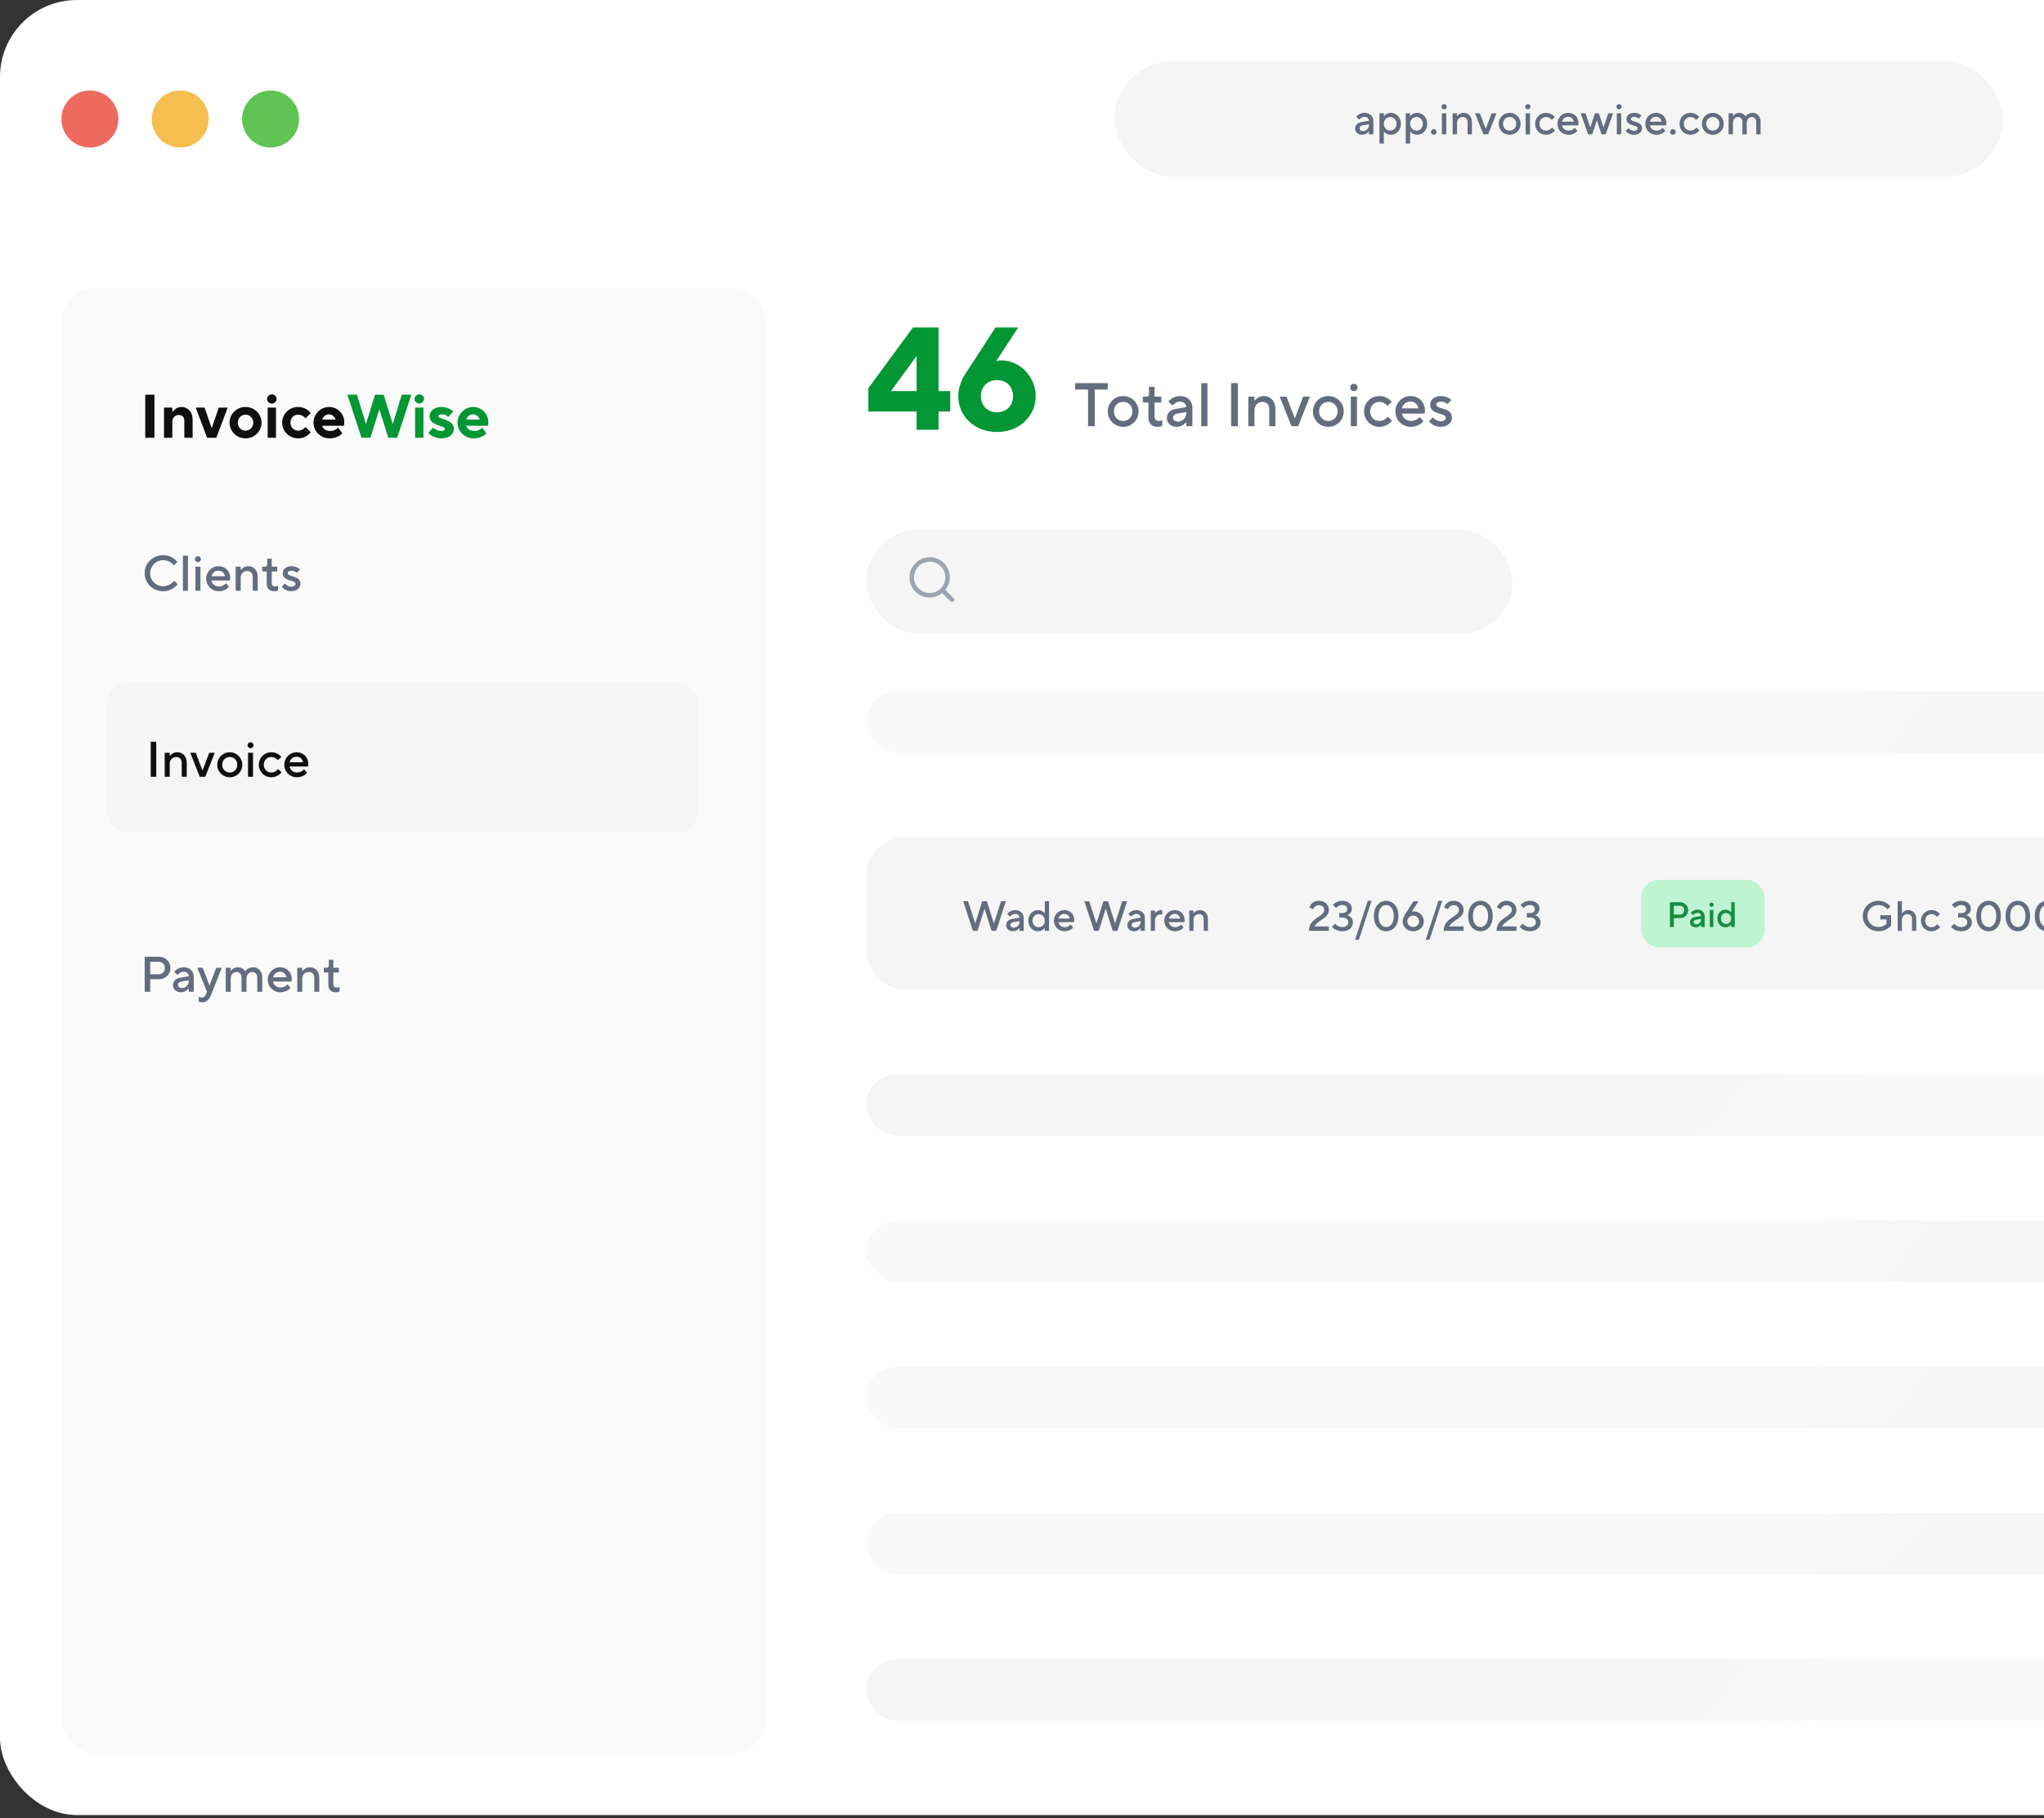 <svg width="533" height="474" viewBox="0 0 533 474" fill="none" xmlns="http://www.w3.org/2000/svg">
<rect x="0" y="0" width="533" height="474" fill="#333333" stroke="none"/>
<rect width="739" height="473.177" rx="20.059" fill="white"/>
<circle cx="23.434" cy="31.024" r="7.434" fill="#EE6A5F"/>
<circle cx="47" cy="31.024" r="7.434" fill="#F4BE50"/>
<circle cx="70.567" cy="31.024" r="7.434" fill="#5FC454"/>
<rect x="290.629" y="16" width="231.685" height="30.047" rx="15.024" fill="#F5F5F5"/>
<path d="M356.973 35.024V34.223C356.858 34.395 356.71 34.544 356.538 34.681C356.23 34.909 355.795 35.138 355.2 35.138C354.103 35.138 353.371 34.395 353.371 33.537C353.371 32.622 354 31.994 354.972 31.822L356.973 31.479C356.973 30.896 356.515 30.45 355.829 30.45C355.383 30.45 355.052 30.644 354.789 30.827C354.64 30.93 354.514 31.056 354.4 31.193L353.657 30.45C353.805 30.256 353.988 30.084 354.206 29.935C354.572 29.672 355.098 29.421 355.829 29.421C357.202 29.421 358.116 30.335 358.116 31.536V35.024H356.973ZM356.973 32.565V32.394L355.372 32.68C354.789 32.782 354.514 33.068 354.514 33.423C354.514 33.823 354.846 34.166 355.429 34.166C356.287 34.166 356.973 33.48 356.973 32.565ZM359.712 37.425V29.535H360.855V30.335C360.97 30.164 361.118 30.015 361.301 29.878C361.61 29.649 362.067 29.421 362.742 29.421C364.114 29.421 365.315 30.621 365.315 32.279C365.315 33.937 364.114 35.138 362.742 35.138C362.067 35.138 361.61 34.909 361.301 34.681C361.118 34.544 360.97 34.395 360.855 34.223V37.425H359.712ZM362.513 34.052C363.428 34.052 364.171 33.32 364.171 32.279C364.171 31.239 363.428 30.507 362.513 30.507C361.598 30.507 360.855 31.239 360.855 32.279C360.855 33.32 361.598 34.052 362.513 34.052ZM366.568 37.425V29.535H367.712V30.335C367.826 30.164 367.975 30.015 368.157 29.878C368.466 29.649 368.924 29.421 369.598 29.421C370.97 29.421 372.171 30.621 372.171 32.279C372.171 33.937 370.97 35.138 369.598 35.138C368.924 35.138 368.466 34.909 368.157 34.681C367.975 34.544 367.826 34.395 367.712 34.223V37.425H366.568ZM369.37 34.052C370.284 34.052 371.028 33.32 371.028 32.279C371.028 31.239 370.284 30.507 369.37 30.507C368.455 30.507 367.712 31.239 367.712 32.279C367.712 33.32 368.455 34.052 369.37 34.052ZM373.882 35.138C373.482 35.138 373.138 34.795 373.138 34.395C373.138 33.995 373.482 33.652 373.882 33.652C374.282 33.652 374.625 33.995 374.625 34.395C374.625 34.795 374.282 35.138 373.882 35.138ZM375.994 35.024V29.535H377.137V35.024H375.994ZM375.88 27.82C375.88 27.42 376.211 27.134 376.566 27.134C376.92 27.134 377.252 27.42 377.252 27.82C377.252 28.22 376.92 28.506 376.566 28.506C376.211 28.506 375.88 28.22 375.88 27.82ZM378.795 35.024V29.535H379.939V30.335C380.053 30.164 380.19 30.015 380.362 29.878C380.648 29.649 381.071 29.421 381.654 29.421C382.912 29.421 383.827 30.324 383.827 31.822V35.024H382.683V31.822C382.683 31.01 382.169 30.507 381.425 30.507C380.568 30.507 379.939 31.136 379.939 32.051V35.024H378.795ZM386.803 35.024L384.631 29.535H385.889L387.432 33.594L388.976 29.535H390.234L388.061 35.024H386.803ZM390.803 32.279C390.803 30.679 392.061 29.421 393.661 29.421C395.262 29.421 396.52 30.679 396.52 32.279C396.52 33.88 395.262 35.138 393.661 35.138C392.061 35.138 390.803 33.88 390.803 32.279ZM393.661 34.052C394.633 34.052 395.377 33.32 395.377 32.279C395.377 31.239 394.633 30.507 393.661 30.507C392.689 30.507 391.946 31.239 391.946 32.279C391.946 33.32 392.689 34.052 393.661 34.052ZM397.836 35.024V29.535H398.979V35.024H397.836ZM397.722 27.82C397.722 27.42 398.053 27.134 398.408 27.134C398.762 27.134 399.094 27.42 399.094 27.82C399.094 28.22 398.762 28.506 398.408 28.506C398.053 28.506 397.722 28.22 397.722 27.82ZM404.697 33.251L405.497 33.995C405.326 34.212 405.131 34.395 404.902 34.566C404.502 34.852 403.931 35.138 403.153 35.138C401.552 35.138 400.294 33.88 400.294 32.279C400.294 30.679 401.552 29.421 403.153 29.421C403.931 29.421 404.502 29.695 404.88 29.97C405.097 30.13 405.291 30.313 405.44 30.507L404.639 31.25C404.537 31.113 404.411 30.987 404.262 30.884C403.999 30.701 403.645 30.507 403.153 30.507C402.181 30.507 401.438 31.239 401.438 32.279C401.438 33.32 402.181 34.052 403.153 34.052C403.645 34.052 404.022 33.869 404.285 33.652C404.434 33.537 404.571 33.4 404.697 33.251ZM410.64 33.309L411.326 34.109C411.177 34.303 410.983 34.475 410.754 34.623C410.354 34.886 409.794 35.138 408.982 35.138C407.381 35.138 406.123 33.88 406.123 32.279C406.123 30.679 407.381 29.421 408.925 29.421C410.48 29.421 411.612 30.553 411.612 32.108C411.612 32.279 411.589 32.417 411.578 32.52L411.555 32.68H407.324C407.45 33.423 408.113 34.052 409.039 34.052C409.531 34.052 409.931 33.869 410.205 33.686C410.366 33.583 410.514 33.457 410.64 33.309ZM407.324 31.708H410.411C410.24 30.964 409.737 30.45 408.925 30.45C408.056 30.45 407.553 30.964 407.324 31.708ZM414.123 35.024L412.179 29.535H413.437L414.694 33.251L415.895 29.535H416.924L418.125 33.251L419.383 29.535H420.64L418.696 35.024H417.61L416.41 31.365L415.209 35.024H414.123ZM421.61 35.024V29.535H422.753V35.024H421.61ZM421.495 27.82C421.495 27.42 421.827 27.134 422.181 27.134C422.536 27.134 422.867 27.42 422.867 27.82C422.867 28.22 422.536 28.506 422.181 28.506C421.827 28.506 421.495 28.22 421.495 27.82ZM423.896 34.109L424.64 33.366C424.754 33.514 424.88 33.64 425.029 33.743C425.292 33.926 425.623 34.109 426.069 34.109C426.709 34.109 427.041 33.777 427.041 33.423C427.041 32.508 424.125 32.977 424.125 31.022C424.125 30.164 424.88 29.421 426.126 29.421C426.778 29.421 427.27 29.615 427.59 29.798C427.784 29.901 427.944 30.027 428.07 30.164L427.327 30.907C427.235 30.827 427.132 30.747 427.007 30.679C426.789 30.553 426.492 30.45 426.126 30.45C425.543 30.45 425.269 30.736 425.269 31.022C425.269 31.936 428.184 31.479 428.184 33.423C428.184 34.338 427.395 35.138 426.069 35.138C425.337 35.138 424.811 34.886 424.445 34.623C424.228 34.475 424.045 34.303 423.896 34.109ZM433.554 33.309L434.24 34.109C434.091 34.303 433.897 34.475 433.668 34.623C433.268 34.886 432.708 35.138 431.896 35.138C430.295 35.138 429.037 33.88 429.037 32.279C429.037 30.679 430.295 29.421 431.839 29.421C433.394 29.421 434.526 30.553 434.526 32.108C434.526 32.279 434.503 32.417 434.491 32.52L434.469 32.68H430.238C430.364 33.423 431.027 34.052 431.953 34.052C432.445 34.052 432.845 33.869 433.119 33.686C433.279 33.583 433.428 33.457 433.554 33.309ZM430.238 31.708H433.325C433.154 30.964 432.65 30.45 431.839 30.45C430.97 30.45 430.466 30.964 430.238 31.708ZM436.236 35.138C435.836 35.138 435.493 34.795 435.493 34.395C435.493 33.995 435.836 33.652 436.236 33.652C436.636 33.652 436.979 33.995 436.979 34.395C436.979 34.795 436.636 35.138 436.236 35.138ZM442.35 33.251L443.151 33.995C442.979 34.212 442.785 34.395 442.556 34.566C442.156 34.852 441.584 35.138 440.807 35.138C439.206 35.138 437.948 33.88 437.948 32.279C437.948 30.679 439.206 29.421 440.807 29.421C441.584 29.421 442.156 29.695 442.533 29.97C442.751 30.13 442.945 30.313 443.094 30.507L442.293 31.25C442.19 31.113 442.065 30.987 441.916 30.884C441.653 30.701 441.298 30.507 440.807 30.507C439.835 30.507 439.092 31.239 439.092 32.279C439.092 33.32 439.835 34.052 440.807 34.052C441.298 34.052 441.676 33.869 441.939 33.652C442.087 33.537 442.225 33.4 442.35 33.251ZM443.777 32.279C443.777 30.679 445.035 29.421 446.636 29.421C448.237 29.421 449.494 30.679 449.494 32.279C449.494 33.88 448.237 35.138 446.636 35.138C445.035 35.138 443.777 33.88 443.777 32.279ZM446.636 34.052C447.608 34.052 448.351 33.32 448.351 32.279C448.351 31.239 447.608 30.507 446.636 30.507C445.664 30.507 444.921 31.239 444.921 32.279C444.921 33.32 445.664 34.052 446.636 34.052ZM450.753 35.024V29.535H451.897V30.335C451.988 30.164 452.114 30.015 452.262 29.878C452.525 29.649 452.914 29.421 453.497 29.421C454.092 29.421 454.526 29.649 454.801 29.878C454.961 30.015 455.098 30.164 455.213 30.335C455.315 30.164 455.464 30.015 455.636 29.878C455.944 29.649 456.413 29.421 457.099 29.421C458.186 29.421 459.1 30.335 459.1 31.765V35.024H457.957V31.765C457.957 30.953 457.454 30.507 456.813 30.507C456.07 30.507 455.498 31.079 455.498 31.994V35.024H454.355V31.765C454.355 30.953 453.852 30.507 453.211 30.507C452.468 30.507 451.897 31.079 451.897 31.994V35.024H450.753Z" fill="#636D7E"/>
<rect x="16" y="75.047" width="183.87" height="382.129" rx="9.027" fill="#FAFAFA"/>
<path d="M37.874 114.118V102.885H40.281V114.118H37.874ZM42.77 114.118V106.255H44.936V107.379H45.016C45.193 107.138 45.385 106.929 45.61 106.737C45.995 106.416 46.573 106.095 47.343 106.095C48.948 106.095 50.232 107.379 50.232 109.384V114.118H48.065V109.705C48.065 108.743 47.52 108.181 46.621 108.181C45.658 108.181 44.936 108.903 44.936 109.946V114.118H42.77ZM54.002 114.118L51.033 106.255H53.36L55.174 111.551H55.238L57.051 106.255H59.378L56.409 114.118H54.002ZM64.028 112.273C65.151 112.273 66.034 111.39 66.034 110.187C66.034 108.983 65.151 108.101 64.028 108.101C62.905 108.101 62.022 108.983 62.022 110.187C62.022 111.39 62.905 112.273 64.028 112.273ZM59.856 110.187C59.856 107.94 61.701 106.095 64.028 106.095C66.355 106.095 68.2 107.94 68.2 110.187C68.2 112.433 66.355 114.279 64.028 114.279C61.701 114.279 59.856 112.433 59.856 110.187ZM69.803 114.118V106.255H71.969V114.118H69.803ZM69.642 104.009C69.642 103.367 70.204 102.805 70.894 102.805C71.584 102.805 72.13 103.367 72.13 104.009C72.13 104.65 71.568 105.212 70.878 105.212C70.188 105.212 69.642 104.65 69.642 104.009ZM79.666 111.31L81.03 112.674C80.822 112.979 80.549 113.236 80.228 113.477C79.666 113.878 78.88 114.279 77.74 114.279C75.414 114.279 73.568 112.433 73.568 110.187C73.568 107.94 75.414 106.095 77.74 106.095C78.88 106.095 79.666 106.496 80.228 106.897C80.549 107.138 80.822 107.395 81.03 107.7L79.666 109.064C79.522 108.887 79.345 108.727 79.153 108.582C78.816 108.341 78.334 108.101 77.74 108.101C76.617 108.101 75.735 108.983 75.735 110.187C75.735 111.39 76.617 112.273 77.74 112.273C78.334 112.273 78.816 112.032 79.153 111.792C79.345 111.647 79.522 111.487 79.666 111.31ZM88.168 111.471L89.291 112.995C89.05 113.236 88.761 113.444 88.424 113.637C87.847 113.958 87.012 114.279 85.921 114.279C83.594 114.279 81.749 112.433 81.749 110.187C81.749 107.94 83.594 106.095 85.841 106.095C88.007 106.095 89.772 107.86 89.772 110.026C89.772 110.331 89.74 110.54 89.724 110.716L89.692 110.989H83.995C84.236 111.711 84.878 112.353 86.081 112.353C86.771 112.353 87.269 112.161 87.638 111.92C87.847 111.792 88.023 111.647 88.168 111.471ZM83.995 109.384H87.526C87.285 108.662 86.659 108.02 85.76 108.02C84.862 108.02 84.236 108.662 83.995 109.384Z" fill="#0F0F0F"/>
<path d="M94.271 114.118L90.58 102.885H93.067L95.394 110.428H95.474L97.801 102.885H100.048L102.375 110.428H102.455L104.782 102.885H107.269L103.578 114.118H101.251L98.972 106.817H98.876L96.597 114.118H94.271ZM108.244 114.118V106.255H110.411V114.118H108.244ZM108.084 104.009C108.084 103.367 108.646 102.805 109.336 102.805C110.026 102.805 110.571 103.367 110.571 104.009C110.571 104.65 110.01 105.212 109.32 105.212C108.63 105.212 108.084 104.65 108.084 104.009ZM111.689 112.835L112.973 111.471C113.133 111.647 113.326 111.792 113.534 111.92C113.903 112.161 114.417 112.353 115.059 112.353C115.781 112.353 116.022 112.113 116.022 111.792C116.022 110.909 112.01 111.069 112.01 108.502C112.01 107.218 113.133 106.095 115.139 106.095C116.15 106.095 116.904 106.4 117.418 106.705C117.723 106.881 117.98 107.09 118.188 107.298L116.904 108.662C116.776 108.55 116.616 108.438 116.439 108.341C116.134 108.165 115.701 108.02 115.139 108.02C114.577 108.02 114.337 108.261 114.337 108.502C114.337 109.384 118.349 109.224 118.349 111.792C118.349 113.14 117.225 114.279 115.059 114.279C113.968 114.279 113.133 113.926 112.556 113.557C112.219 113.348 111.93 113.107 111.689 112.835ZM125.732 111.471L126.855 112.995C126.614 113.236 126.325 113.444 125.988 113.637C125.411 113.958 124.576 114.279 123.485 114.279C121.158 114.279 119.313 112.433 119.313 110.187C119.313 107.94 121.158 106.095 123.405 106.095C125.571 106.095 127.336 107.86 127.336 110.026C127.336 110.331 127.304 110.54 127.288 110.716L127.256 110.989H121.559C121.8 111.711 122.442 112.353 123.646 112.353C124.336 112.353 124.833 112.161 125.202 111.92C125.411 111.792 125.587 111.647 125.732 111.471ZM121.559 109.384H125.09C124.849 108.662 124.223 108.02 123.325 108.02C122.426 108.02 121.8 108.662 121.559 109.384Z" fill="#039635"/>
<path d="M45.416 151.391L46.329 152.304C46.055 152.643 45.742 152.943 45.363 153.217C44.724 153.674 43.798 154.131 42.545 154.131C39.805 154.131 37.718 152.043 37.718 149.433C37.718 146.824 39.805 144.736 42.545 144.736C43.798 144.736 44.711 145.167 45.337 145.624C45.69 145.885 46.003 146.172 46.264 146.498L45.35 147.411C45.168 147.163 44.933 146.928 44.659 146.733C44.189 146.38 43.485 146.041 42.545 146.041C40.653 146.041 39.153 147.542 39.153 149.433C39.153 151.325 40.653 152.826 42.545 152.826C43.485 152.826 44.202 152.474 44.685 152.108C44.972 151.899 45.22 151.665 45.416 151.391ZM47.7 154V144.867H49.005V154H47.7ZM50.962 154V147.737H52.267V154H50.962ZM50.832 145.78C50.832 145.324 51.21 144.997 51.615 144.997C52.019 144.997 52.398 145.324 52.398 145.78C52.398 146.237 52.019 146.563 51.615 146.563C51.21 146.563 50.832 146.237 50.832 145.78ZM58.921 152.043L59.704 152.956C59.534 153.178 59.313 153.374 59.052 153.543C58.595 153.843 57.956 154.131 57.029 154.131C55.203 154.131 53.767 152.695 53.767 150.869C53.767 149.042 55.203 147.607 56.964 147.607C58.739 147.607 60.03 148.899 60.03 150.673C60.03 150.869 60.004 151.025 59.991 151.143L59.965 151.325H55.137C55.281 152.173 56.038 152.891 57.095 152.891C57.656 152.891 58.112 152.682 58.425 152.474C58.608 152.356 58.778 152.213 58.921 152.043ZM55.137 150.216H58.66C58.465 149.368 57.89 148.781 56.964 148.781C55.972 148.781 55.398 149.368 55.137 150.216ZM61.46 154V147.737H62.765V148.651C62.895 148.455 63.052 148.285 63.247 148.129C63.574 147.868 64.056 147.607 64.722 147.607C66.157 147.607 67.201 148.638 67.201 150.347V154H65.896V150.347C65.896 149.42 65.309 148.846 64.461 148.846C63.482 148.846 62.765 149.564 62.765 150.608V154H61.46ZM69.553 152.043V148.977H68.379V147.737H69.097C69.501 147.737 69.684 147.542 69.684 147.02V145.65H70.858V147.737H72.293V148.977H70.858V151.912C70.858 152.565 71.158 152.891 71.771 152.891C71.967 152.891 72.137 152.852 72.28 152.8L72.489 152.695V153.935L72.215 154.039C72.045 154.091 71.811 154.131 71.51 154.131C70.258 154.131 69.553 153.413 69.553 152.043ZM73.461 152.956L74.309 152.108C74.44 152.278 74.584 152.421 74.753 152.539C75.053 152.748 75.432 152.956 75.94 152.956C76.671 152.956 77.049 152.578 77.049 152.173C77.049 151.13 73.722 151.665 73.722 149.433C73.722 148.455 74.584 147.607 76.006 147.607C76.749 147.607 77.31 147.829 77.676 148.037C77.897 148.155 78.08 148.298 78.224 148.455L77.376 149.303C77.271 149.212 77.154 149.12 77.01 149.042C76.762 148.899 76.423 148.781 76.006 148.781C75.34 148.781 75.027 149.107 75.027 149.433C75.027 150.477 78.354 149.955 78.354 152.173C78.354 153.217 77.454 154.131 75.94 154.131C75.105 154.131 74.505 153.843 74.088 153.543C73.84 153.374 73.631 153.178 73.461 152.956Z" fill="#636D7E"/>
<rect x="28" y="178" width="154" height="39" rx="5.015" fill="#F5F5F5"/>
<path d="M39.305 202.5V193.367H40.74V202.5H39.305ZM42.952 202.5V196.237H44.257V197.151C44.388 196.955 44.544 196.785 44.74 196.629C45.066 196.368 45.549 196.107 46.214 196.107C47.65 196.107 48.693 197.138 48.693 198.847V202.5H47.389V198.847C47.389 197.92 46.801 197.346 45.953 197.346C44.975 197.346 44.257 198.064 44.257 199.108V202.5H42.952ZM52.09 202.5L49.611 196.237H51.046L52.807 200.869L54.569 196.237H56.004L53.525 202.5H52.09ZM56.653 199.369C56.653 197.542 58.088 196.107 59.915 196.107C61.742 196.107 63.177 197.542 63.177 199.369C63.177 201.195 61.742 202.631 59.915 202.631C58.088 202.631 56.653 201.195 56.653 199.369ZM59.915 201.391C61.024 201.391 61.872 200.556 61.872 199.369C61.872 198.181 61.024 197.346 59.915 197.346C58.806 197.346 57.958 198.181 57.958 199.369C57.958 200.556 58.806 201.391 59.915 201.391ZM64.678 202.5V196.237H65.983V202.5H64.678ZM64.548 194.28C64.548 193.824 64.926 193.497 65.331 193.497C65.735 193.497 66.114 193.824 66.114 194.28C66.114 194.737 65.735 195.063 65.331 195.063C64.926 195.063 64.548 194.737 64.548 194.28ZM72.507 200.478L73.42 201.326C73.225 201.574 73.003 201.782 72.742 201.978C72.285 202.304 71.633 202.631 70.746 202.631C68.919 202.631 67.484 201.195 67.484 199.369C67.484 197.542 68.919 196.107 70.746 196.107C71.633 196.107 72.285 196.42 72.716 196.733C72.963 196.916 73.185 197.125 73.355 197.346L72.442 198.194C72.324 198.038 72.181 197.894 72.011 197.777C71.711 197.568 71.306 197.346 70.746 197.346C69.636 197.346 68.788 198.181 68.788 199.369C68.788 200.556 69.636 201.391 70.746 201.391C71.306 201.391 71.737 201.182 72.037 200.934C72.207 200.804 72.363 200.647 72.507 200.478ZM79.288 200.543L80.071 201.456C79.902 201.678 79.68 201.874 79.419 202.043C78.962 202.343 78.323 202.631 77.397 202.631C75.57 202.631 74.135 201.195 74.135 199.369C74.135 197.542 75.57 196.107 77.331 196.107C79.106 196.107 80.397 197.399 80.397 199.173C80.397 199.369 80.371 199.525 80.358 199.643L80.332 199.825H75.505C75.648 200.673 76.405 201.391 77.462 201.391C78.023 201.391 78.48 201.182 78.793 200.974C78.975 200.856 79.145 200.713 79.288 200.543ZM75.505 198.716H79.028C78.832 197.868 78.258 197.281 77.331 197.281C76.34 197.281 75.766 197.868 75.505 198.716Z" fill="#0F0F0F"/>
<path d="M37.734 258.551V249.418H41.388C43.162 249.418 44.454 250.723 44.454 252.354C44.454 253.985 43.162 255.289 41.388 255.289H39.17V258.551H37.734ZM39.17 253.985H41.388C42.301 253.985 43.019 253.267 43.019 252.354C43.019 251.44 42.301 250.723 41.388 250.723H39.17V253.985ZM49.215 258.551V257.638C49.084 257.834 48.914 258.003 48.719 258.16C48.367 258.421 47.871 258.682 47.192 258.682C45.94 258.682 45.105 257.834 45.105 256.855C45.105 255.811 45.822 255.094 46.931 254.898L49.215 254.507C49.215 253.841 48.693 253.332 47.91 253.332C47.401 253.332 47.023 253.554 46.723 253.763C46.553 253.88 46.409 254.024 46.279 254.18L45.431 253.332C45.6 253.11 45.809 252.915 46.057 252.745C46.475 252.445 47.075 252.158 47.91 252.158C49.476 252.158 50.519 253.202 50.519 254.572V258.551H49.215ZM49.215 255.746V255.55L47.388 255.876C46.723 255.994 46.409 256.32 46.409 256.725C46.409 257.181 46.788 257.573 47.453 257.573C48.432 257.573 49.215 256.79 49.215 255.746ZM51.821 261.095V259.856C51.886 259.895 51.952 259.921 52.043 259.96C52.186 260.013 52.356 260.052 52.604 260.052C53.126 260.052 53.504 259.725 53.713 259.204L53.974 258.551L51.43 252.288H52.865L54.626 256.92L56.388 252.288H57.823L55.083 259.269C54.561 260.587 53.843 261.291 52.8 261.291C52.499 261.291 52.265 261.252 52.095 261.2L51.821 261.095ZM58.864 258.551V252.288H60.168V253.202C60.273 253.006 60.416 252.836 60.586 252.68C60.886 252.419 61.33 252.158 61.995 252.158C62.673 252.158 63.169 252.419 63.482 252.68C63.665 252.836 63.822 253.006 63.952 253.202C64.07 253.006 64.239 252.836 64.435 252.68C64.787 252.419 65.322 252.158 66.105 252.158C67.344 252.158 68.388 253.202 68.388 254.833V258.551H67.084V254.833C67.084 253.906 66.509 253.397 65.779 253.397C64.931 253.397 64.278 254.05 64.278 255.094V258.551H62.974V254.833C62.974 253.906 62.4 253.397 61.669 253.397C60.821 253.397 60.168 254.05 60.168 255.094V258.551H58.864ZM74.979 256.594L75.761 257.507C75.592 257.729 75.37 257.925 75.109 258.095C74.653 258.395 74.013 258.682 73.087 258.682C71.26 258.682 69.825 257.246 69.825 255.42C69.825 253.593 71.26 252.158 73.022 252.158C74.796 252.158 76.088 253.45 76.088 255.224C76.088 255.42 76.062 255.576 76.049 255.694L76.022 255.876H71.195C71.338 256.725 72.095 257.442 73.152 257.442C73.713 257.442 74.17 257.233 74.483 257.025C74.666 256.907 74.835 256.764 74.979 256.594ZM71.195 254.767H74.718C74.522 253.919 73.948 253.332 73.022 253.332C72.03 253.332 71.456 253.919 71.195 254.767ZM77.517 258.551V252.288H78.822V253.202C78.953 253.006 79.109 252.836 79.305 252.68C79.631 252.419 80.114 252.158 80.779 252.158C82.214 252.158 83.258 253.189 83.258 254.898V258.551H81.954V254.898C81.954 253.972 81.366 253.397 80.518 253.397C79.54 253.397 78.822 254.115 78.822 255.159V258.551H77.517ZM85.611 256.594V253.528H84.437V252.288H85.154C85.559 252.288 85.741 252.093 85.741 251.571V250.201H86.916V252.288H88.351V253.528H86.916V256.464C86.916 257.116 87.216 257.442 87.829 257.442C88.025 257.442 88.194 257.403 88.338 257.351L88.546 257.246V258.486L88.272 258.59C88.103 258.643 87.868 258.682 87.568 258.682C86.315 258.682 85.611 257.964 85.611 256.594Z" fill="#636D7E"/>
<path d="M226.441 107.283V101.185L238.065 85.369H244.735V101.948H247.784V107.283H244.735V112.047H239.018V107.283H226.441ZM232.348 101.948H239.018V92.8L232.348 101.948ZM252.161 96.802L259.593 85.369H265.5L259.783 94.135L260.165 94.058C260.431 94.02 260.698 93.944 261.117 93.944C265.881 93.944 270.074 98.136 270.074 103.282C270.074 108.427 265.881 112.619 259.974 112.619C254.067 112.619 249.874 108.427 249.874 103.282C249.874 101.49 250.446 99.851 251.018 98.67C251.361 97.984 251.742 97.374 252.161 96.802ZM259.974 107.474C262.451 107.474 264.166 105.759 264.166 103.282C264.166 100.804 262.451 99.089 259.974 99.089C257.497 99.089 255.782 100.804 255.782 103.282C255.782 105.759 257.497 107.474 259.974 107.474Z" fill="#039635"/>
<path d="M283.72 111.11V101.561H280.35V99.876H288.855V101.561H285.485V111.11H283.72ZM288.867 107.258C288.867 105.012 290.633 103.246 292.879 103.246C295.126 103.246 296.891 105.012 296.891 107.258C296.891 109.505 295.126 111.27 292.879 111.27C290.633 111.27 288.867 109.505 288.867 107.258ZM292.879 109.746C294.243 109.746 295.286 108.719 295.286 107.258C295.286 105.798 294.243 104.771 292.879 104.771C291.515 104.771 290.472 105.798 290.472 107.258C290.472 108.719 291.515 109.746 292.879 109.746ZM299.46 108.703V104.931H298.016V103.407H298.898C299.396 103.407 299.62 103.166 299.62 102.524V100.839H301.065V103.407H302.83V104.931H301.065V108.542C301.065 109.344 301.434 109.746 302.188 109.746C302.429 109.746 302.637 109.697 302.814 109.633L303.071 109.505V111.029L302.734 111.158C302.525 111.222 302.236 111.27 301.867 111.27C300.326 111.27 299.46 110.388 299.46 108.703ZM309.325 111.11V109.986C309.165 110.227 308.956 110.436 308.715 110.628C308.282 110.949 307.672 111.27 306.838 111.27C305.297 111.27 304.27 110.227 304.27 109.023C304.27 107.74 305.153 106.857 306.517 106.616L309.325 106.135C309.325 105.317 308.683 104.691 307.72 104.691C307.095 104.691 306.629 104.963 306.26 105.22C306.052 105.365 305.875 105.541 305.715 105.734L304.671 104.691C304.88 104.418 305.137 104.177 305.442 103.969C305.955 103.599 306.693 103.246 307.72 103.246C309.646 103.246 310.93 104.53 310.93 106.215V111.11H309.325ZM309.325 107.659V107.419L307.079 107.82C306.26 107.964 305.875 108.366 305.875 108.863C305.875 109.425 306.34 109.906 307.159 109.906C308.362 109.906 309.325 108.943 309.325 107.659ZM313.249 111.11V99.876H314.854V111.11H313.249ZM321.032 111.11V99.876H322.797V111.11H321.032ZM325.518 111.11V103.407H327.123V104.53C327.283 104.289 327.476 104.081 327.717 103.888C328.118 103.567 328.712 103.246 329.53 103.246C331.295 103.246 332.579 104.514 332.579 106.616V111.11H330.974V106.616C330.974 105.477 330.252 104.771 329.209 104.771C328.005 104.771 327.123 105.654 327.123 106.937V111.11H325.518ZM336.756 111.11L333.707 103.407H335.473L337.639 109.104L339.805 103.407H341.571L338.522 111.11H336.756ZM342.369 107.258C342.369 105.012 344.134 103.246 346.381 103.246C348.628 103.246 350.393 105.012 350.393 107.258C350.393 109.505 348.628 111.27 346.381 111.27C344.134 111.27 342.369 109.505 342.369 107.258ZM346.381 109.746C347.745 109.746 348.788 108.719 348.788 107.258C348.788 105.798 347.745 104.771 346.381 104.771C345.017 104.771 343.974 105.798 343.974 107.258C343.974 108.719 345.017 109.746 346.381 109.746ZM352.24 111.11V103.407H353.844V111.11H352.24ZM352.079 101C352.079 100.438 352.544 100.037 353.042 100.037C353.539 100.037 354.005 100.438 354.005 101C354.005 101.561 353.539 101.963 353.042 101.963C352.544 101.963 352.079 101.561 352.079 101ZM361.868 108.622L362.991 109.665C362.751 109.97 362.478 110.227 362.157 110.468C361.595 110.869 360.793 111.27 359.702 111.27C357.455 111.27 355.69 109.505 355.69 107.258C355.69 105.012 357.455 103.246 359.702 103.246C360.793 103.246 361.595 103.632 362.125 104.017C362.43 104.241 362.702 104.498 362.911 104.771L361.788 105.814C361.643 105.621 361.467 105.445 361.258 105.3C360.889 105.044 360.392 104.771 359.702 104.771C358.338 104.771 357.294 105.798 357.294 107.258C357.294 108.719 358.338 109.746 359.702 109.746C360.392 109.746 360.921 109.489 361.29 109.184C361.499 109.023 361.691 108.831 361.868 108.622ZM370.209 108.703L371.172 109.826C370.963 110.099 370.69 110.339 370.369 110.548C369.808 110.917 369.021 111.27 367.882 111.27C365.635 111.27 363.87 109.505 363.87 107.258C363.87 105.012 365.635 103.246 367.802 103.246C369.984 103.246 371.573 104.835 371.573 107.018C371.573 107.258 371.541 107.451 371.525 107.595L371.493 107.82H365.555C365.732 108.863 366.662 109.746 367.962 109.746C368.652 109.746 369.214 109.489 369.599 109.232C369.824 109.088 370.032 108.911 370.209 108.703ZM365.555 106.456H369.888C369.647 105.413 368.941 104.691 367.802 104.691C366.582 104.691 365.876 105.413 365.555 106.456ZM372.609 109.826L373.652 108.783C373.813 108.991 373.989 109.168 374.198 109.312C374.567 109.569 375.032 109.826 375.658 109.826C376.557 109.826 377.022 109.36 377.022 108.863C377.022 107.579 372.93 108.237 372.93 105.493C372.93 104.289 373.989 103.246 375.738 103.246C376.653 103.246 377.343 103.519 377.792 103.776C378.065 103.92 378.29 104.097 378.466 104.289L377.423 105.333C377.295 105.22 377.151 105.108 376.974 105.012C376.669 104.835 376.252 104.691 375.738 104.691C374.92 104.691 374.535 105.092 374.535 105.493C374.535 106.777 378.627 106.135 378.627 108.863C378.627 110.147 377.52 111.27 375.658 111.27C374.631 111.27 373.893 110.917 373.379 110.548C373.074 110.339 372.818 110.099 372.609 109.826Z" fill="#636D7E"/>
<rect x="225.869" y="138.098" width="168.498" height="27.08" rx="13.54" fill="#F5F5F5"/>
<path d="M248.25 156.348L245.712 153.81M247.083 150.514C247.083 153.092 244.994 155.181 242.417 155.181C239.839 155.181 237.75 153.092 237.75 150.514C237.75 147.937 239.839 145.848 242.417 145.848C244.994 145.848 247.083 147.937 247.083 150.514Z" stroke="#9DA4AE" stroke-width="1.167" stroke-linecap="round" stroke-linejoin="round"/>
<rect x="722.336" y="196.27" width="496.467" height="16.047" rx="8.024" transform="rotate(-180 722.336 196.27)" fill="url(#paint0_linear_1_4106)"/>
<rect x="226.371" y="218.836" width="495.464" height="38.658" rx="9.499" fill="#F5F5F5"/>
<rect x="226.371" y="218.836" width="495.464" height="38.658" rx="9.499" stroke="#F5F5F5" stroke-width="1.003"/>
<path d="M253.702 242.665L251.164 234.943H252.433L254.308 240.735L256.129 234.943H257.342L259.163 240.735L261.038 234.943H262.307L259.769 242.665H258.556L256.735 236.873L254.915 242.665H253.702ZM265.837 242.665V241.893C265.727 242.059 265.584 242.202 265.418 242.334C265.12 242.555 264.701 242.776 264.127 242.776C263.068 242.776 262.362 242.059 262.362 241.231C262.362 240.349 262.969 239.742 263.907 239.576L265.837 239.245C265.837 238.683 265.396 238.252 264.734 238.252C264.304 238.252 263.984 238.44 263.73 238.616C263.587 238.716 263.465 238.837 263.355 238.97L262.638 238.252C262.781 238.065 262.958 237.899 263.167 237.756C263.521 237.502 264.028 237.259 264.734 237.259C266.058 237.259 266.941 238.142 266.941 239.3V242.665H265.837ZM265.837 240.293V240.128L264.293 240.404C263.73 240.503 263.465 240.779 263.465 241.121C263.465 241.507 263.785 241.838 264.348 241.838C265.175 241.838 265.837 241.176 265.837 240.293ZM272.452 242.665V241.893C272.341 242.059 272.198 242.202 272.021 242.334C271.724 242.555 271.26 242.776 270.631 242.776C269.307 242.776 268.149 241.617 268.149 240.018C268.149 238.418 269.307 237.259 270.631 237.259C271.26 237.259 271.724 237.48 272.021 237.701C272.198 237.833 272.341 237.977 272.452 238.142V234.943H273.555V242.665H272.452ZM270.852 241.728C271.735 241.728 272.452 241.022 272.452 240.018C272.452 239.014 271.735 238.308 270.852 238.308C269.969 238.308 269.252 239.014 269.252 240.018C269.252 241.022 269.969 241.728 270.852 241.728ZM279.187 241.011L279.849 241.783C279.705 241.97 279.518 242.136 279.297 242.279C278.911 242.533 278.37 242.776 277.587 242.776C276.043 242.776 274.829 241.562 274.829 240.018C274.829 238.473 276.043 237.259 277.532 237.259C279.032 237.259 280.125 238.352 280.125 239.852C280.125 240.018 280.103 240.15 280.091 240.249L280.069 240.404H275.987C276.109 241.121 276.749 241.728 277.642 241.728C278.117 241.728 278.503 241.551 278.768 241.375C278.922 241.275 279.065 241.154 279.187 241.011ZM275.987 239.466H278.966C278.801 238.749 278.315 238.252 277.532 238.252C276.693 238.252 276.208 238.749 275.987 239.466ZM285.302 242.665L282.764 234.943H284.033L285.909 240.735L287.729 234.943H288.942L290.763 240.735L292.638 234.943H293.907L291.37 242.665H290.156L288.336 236.873L286.515 242.665H285.302ZM297.438 242.665V241.893C297.327 242.059 297.184 242.202 297.018 242.334C296.72 242.555 296.301 242.776 295.728 242.776C294.668 242.776 293.962 242.059 293.962 241.231C293.962 240.349 294.569 239.742 295.507 239.576L297.438 239.245C297.438 238.683 296.996 238.252 296.334 238.252C295.904 238.252 295.584 238.44 295.33 238.616C295.187 238.716 295.066 238.837 294.955 238.97L294.238 238.252C294.382 238.065 294.558 237.899 294.768 237.756C295.121 237.502 295.628 237.259 296.334 237.259C297.658 237.259 298.541 238.142 298.541 239.3V242.665H297.438ZM297.438 240.293V240.128L295.893 240.404C295.33 240.503 295.066 240.779 295.066 241.121C295.066 241.507 295.386 241.838 295.948 241.838C296.776 241.838 297.438 241.176 297.438 240.293ZM300.08 242.665V237.37H301.184V238.087C301.305 237.943 301.437 237.8 301.592 237.679C301.856 237.469 302.254 237.259 302.783 237.259H303.059V238.418L302.916 238.396C302.827 238.385 302.739 238.363 302.618 238.363C301.856 238.363 301.184 239.025 301.184 239.962V242.665H300.08ZM307.975 241.011L308.637 241.783C308.494 241.97 308.306 242.136 308.085 242.279C307.699 242.533 307.159 242.776 306.375 242.776C304.831 242.776 303.617 241.562 303.617 240.018C303.617 238.473 304.831 237.259 306.32 237.259C307.821 237.259 308.913 238.352 308.913 239.852C308.913 240.018 308.891 240.15 308.88 240.249L308.858 240.404H304.776C304.897 241.121 305.537 241.728 306.43 241.728C306.905 241.728 307.291 241.551 307.556 241.375C307.71 241.275 307.854 241.154 307.975 241.011ZM304.776 239.466H307.754C307.589 238.749 307.103 238.252 306.32 238.252C305.482 238.252 304.996 238.749 304.776 239.466ZM310.122 242.665V237.37H311.225V238.142C311.335 237.977 311.468 237.833 311.633 237.701C311.909 237.48 312.317 237.259 312.88 237.259C314.093 237.259 314.976 238.131 314.976 239.576V242.665H313.873V239.576C313.873 238.793 313.376 238.308 312.659 238.308C311.832 238.308 311.225 238.914 311.225 239.797V242.665H310.122Z" fill="#636D7E"/>
<path d="M342.764 241.507H346.515V242.665H341.33C341.33 239.19 345.301 239.091 345.301 237.204C345.301 236.487 344.805 235.991 343.922 235.991C343.337 235.991 342.973 236.255 342.742 236.52C342.609 236.675 342.51 236.851 342.433 237.039L341.44 236.598C341.539 236.267 341.705 235.969 341.914 235.715C342.278 235.274 342.896 234.832 343.922 234.832C345.467 234.832 346.515 235.88 346.515 237.204C346.515 239.466 343.646 239.797 342.764 241.507ZM347.338 241.617L348.165 240.79C348.286 240.955 348.441 241.099 348.628 241.231C348.937 241.452 349.39 241.673 350.041 241.673C351.044 241.673 351.585 241.121 351.585 240.404C351.585 239.742 351.044 239.19 350.041 239.19H349.213V238.032H350.041C350.879 238.032 351.309 237.601 351.309 236.984C351.309 236.366 350.879 235.936 350.041 235.936C349.511 235.936 349.114 236.134 348.816 236.322C348.65 236.443 348.507 236.564 348.386 236.708L347.558 235.88C347.746 235.693 347.955 235.516 348.198 235.362C348.628 235.097 349.235 234.832 350.041 234.832C351.585 234.832 352.523 235.77 352.523 236.873C352.523 237.524 352.236 237.943 351.938 238.208C351.773 238.363 351.574 238.484 351.364 238.583C351.629 238.683 351.872 238.815 352.082 238.981C352.435 239.278 352.799 239.742 352.799 240.459C352.799 241.739 351.751 242.776 350.041 242.776C349.114 242.776 348.463 242.5 348.011 242.202C347.746 242.037 347.525 241.838 347.338 241.617ZM353.355 244.982L356.665 234.832H357.658L354.348 244.982H353.355ZM363.446 238.804C363.446 236.873 362.508 235.936 361.46 235.936C360.412 235.936 359.474 236.873 359.474 238.804C359.474 240.735 360.412 241.673 361.46 241.673C362.508 241.673 363.446 240.735 363.446 238.804ZM361.46 242.776C359.695 242.776 358.261 241.33 358.261 238.804C358.261 236.278 359.695 234.832 361.46 234.832C363.225 234.832 364.66 236.278 364.66 238.804C364.66 241.33 363.225 242.776 361.46 242.776ZM366.319 238.473L368.581 234.943H369.905L368.14 237.646L368.261 237.624C368.338 237.613 368.471 237.59 368.636 237.59C370.125 237.59 371.284 238.749 371.284 240.183C371.284 241.617 370.125 242.776 368.526 242.776C366.926 242.776 365.768 241.617 365.768 240.183C365.768 239.742 365.9 239.323 366.043 239.003C366.121 238.815 366.22 238.639 366.319 238.473ZM366.981 240.183C366.981 241.011 367.643 241.673 368.526 241.673C369.408 241.673 370.07 241.011 370.07 240.183C370.07 239.356 369.408 238.694 368.526 238.694C367.643 238.694 366.981 239.356 366.981 240.183ZM371.779 244.982L375.088 234.832H376.081L372.772 244.982H371.779ZM377.898 241.507H381.649V242.665H376.464C376.464 239.19 380.435 239.091 380.435 237.204C380.435 236.487 379.939 235.991 379.056 235.991C378.472 235.991 378.107 236.255 377.876 236.52C377.743 236.675 377.644 236.851 377.567 237.039L376.574 236.598C376.673 236.267 376.839 235.969 377.048 235.715C377.412 235.274 378.03 234.832 379.056 234.832C380.601 234.832 381.649 235.88 381.649 237.204C381.649 239.466 378.78 239.797 377.898 241.507ZM388.043 238.804C388.043 236.873 387.105 235.936 386.057 235.936C385.009 235.936 384.071 236.873 384.071 238.804C384.071 240.735 385.009 241.673 386.057 241.673C387.105 241.673 388.043 240.735 388.043 238.804ZM386.057 242.776C384.292 242.776 382.858 241.33 382.858 238.804C382.858 236.278 384.292 234.832 386.057 234.832C387.822 234.832 389.257 236.278 389.257 238.804C389.257 241.33 387.822 242.776 386.057 242.776ZM391.689 241.507H395.44V242.665H390.254C390.254 239.19 394.226 239.091 394.226 237.204C394.226 236.487 393.73 235.991 392.847 235.991C392.262 235.991 391.898 236.255 391.667 236.52C391.534 236.675 391.435 236.851 391.358 237.039L390.365 236.598C390.464 236.267 390.629 235.969 390.839 235.715C391.203 235.274 391.821 234.832 392.847 234.832C394.392 234.832 395.44 235.88 395.44 237.204C395.44 239.466 392.571 239.797 391.689 241.507ZM396.262 241.617L397.09 240.79C397.211 240.955 397.366 241.099 397.553 241.231C397.862 241.452 398.314 241.673 398.965 241.673C399.969 241.673 400.51 241.121 400.51 240.404C400.51 239.742 399.969 239.19 398.965 239.19H398.138V238.032H398.965C399.804 238.032 400.234 237.601 400.234 236.984C400.234 236.366 399.804 235.936 398.965 235.936C398.436 235.936 398.039 236.134 397.741 236.322C397.575 236.443 397.432 236.564 397.31 236.708L396.483 235.88C396.671 235.693 396.88 235.516 397.123 235.362C397.553 235.097 398.16 234.832 398.965 234.832C400.51 234.832 401.448 235.77 401.448 236.873C401.448 237.524 401.161 237.943 400.863 238.208C400.697 238.363 400.499 238.484 400.289 238.583C400.554 238.683 400.797 238.815 401.006 238.981C401.359 239.278 401.724 239.742 401.724 240.459C401.724 241.739 400.675 242.776 398.965 242.776C398.039 242.776 397.388 242.5 396.935 242.202C396.671 242.037 396.45 241.838 396.262 241.617Z" fill="#636D7E"/>
<rect x="427.943" y="229.367" width="32.192" height="17.596" rx="4.617" fill="#BEF4D2"/>
<path d="M435.462 241.665V235.201H438.048C439.304 235.201 440.218 236.125 440.218 237.279C440.218 238.433 439.304 239.357 438.048 239.357H436.478V241.665H435.462ZM436.478 238.433H438.048C438.694 238.433 439.202 237.925 439.202 237.279C439.202 236.633 438.694 236.125 438.048 236.125H436.478V238.433ZM443.588 241.665V241.019C443.495 241.157 443.375 241.277 443.237 241.388C442.987 241.573 442.636 241.758 442.156 241.758C441.27 241.758 440.679 241.157 440.679 240.465C440.679 239.726 441.187 239.218 441.972 239.08L443.588 238.803C443.588 238.332 443.218 237.972 442.664 237.972C442.304 237.972 442.036 238.129 441.824 238.276C441.704 238.359 441.602 238.461 441.51 238.572L440.91 237.972C441.03 237.815 441.177 237.676 441.353 237.556C441.648 237.344 442.073 237.14 442.664 237.14C443.772 237.14 444.511 237.879 444.511 238.849V241.665H443.588ZM443.588 239.68V239.541L442.295 239.772C441.824 239.855 441.602 240.086 441.602 240.372C441.602 240.696 441.87 240.973 442.341 240.973C443.033 240.973 443.588 240.419 443.588 239.68ZM445.846 241.665V237.233H446.769V241.665H445.846ZM445.753 235.848C445.753 235.524 446.021 235.294 446.307 235.294C446.594 235.294 446.861 235.524 446.861 235.848C446.861 236.171 446.594 236.402 446.307 236.402C446.021 236.402 445.753 236.171 445.753 235.848ZM451.432 241.665V241.019C451.34 241.157 451.22 241.277 451.072 241.388C450.823 241.573 450.435 241.758 449.909 241.758C448.801 241.758 447.831 240.788 447.831 239.449C447.831 238.11 448.801 237.14 449.909 237.14C450.435 237.14 450.823 237.325 451.072 237.51C451.22 237.621 451.34 237.741 451.432 237.879V235.201H452.356V241.665H451.432ZM450.093 240.88C450.832 240.88 451.432 240.289 451.432 239.449C451.432 238.609 450.832 238.018 450.093 238.018C449.355 238.018 448.754 238.609 448.754 239.449C448.754 240.289 449.355 240.88 450.093 240.88Z" fill="#188B42"/>
<path d="M490.32 239.687V238.583H493.133V241.286C492.902 241.562 492.615 241.816 492.284 242.037C491.721 242.423 490.894 242.776 489.824 242.776C487.507 242.776 485.742 241.011 485.742 238.804C485.742 236.598 487.507 234.832 489.824 234.832C490.883 234.832 491.655 235.196 492.185 235.583C492.482 235.803 492.747 236.046 492.968 236.322L492.196 237.094C492.041 236.884 491.843 236.686 491.611 236.52C491.214 236.222 490.618 235.936 489.824 235.936C488.224 235.936 486.955 237.204 486.955 238.804C486.955 240.404 488.224 241.673 489.824 241.673C490.519 241.673 491.037 241.474 491.39 241.264C491.6 241.143 491.776 241 491.92 240.845V239.687H490.32ZM494.84 242.665V234.943H495.943V238.142C496.054 237.977 496.186 237.833 496.351 237.701C496.627 237.48 497.035 237.259 497.598 237.259C498.812 237.259 499.694 238.131 499.694 239.576V242.665H498.591V239.576C498.591 238.793 498.095 238.308 497.378 238.308C496.55 238.308 495.943 238.914 495.943 239.797V242.665H494.84ZM505.155 240.955L505.927 241.673C505.762 241.882 505.574 242.059 505.354 242.224C504.968 242.5 504.416 242.776 503.666 242.776C502.121 242.776 500.908 241.562 500.908 240.018C500.908 238.473 502.121 237.259 503.666 237.259C504.416 237.259 504.968 237.524 505.332 237.789C505.541 237.943 505.729 238.12 505.872 238.308L505.1 239.025C505.001 238.892 504.879 238.771 504.736 238.672C504.482 238.495 504.14 238.308 503.666 238.308C502.728 238.308 502.011 239.014 502.011 240.018C502.011 241.022 502.728 241.728 503.666 241.728C504.14 241.728 504.504 241.551 504.758 241.342C504.901 241.231 505.034 241.099 505.155 240.955ZM508.735 241.617L509.562 240.79C509.684 240.955 509.838 241.099 510.026 241.231C510.335 241.452 510.787 241.673 511.438 241.673C512.442 241.673 512.983 241.121 512.983 240.404C512.983 239.742 512.442 239.19 511.438 239.19H510.611V238.032H511.438C512.277 238.032 512.707 237.601 512.707 236.984C512.707 236.366 512.277 235.936 511.438 235.936C510.908 235.936 510.511 236.134 510.213 236.322C510.048 236.443 509.905 236.564 509.783 236.708L508.956 235.88C509.143 235.693 509.353 235.516 509.596 235.362C510.026 235.097 510.633 234.832 511.438 234.832C512.983 234.832 513.92 235.77 513.92 236.873C513.92 237.524 513.634 237.943 513.336 238.208C513.17 238.363 512.972 238.484 512.762 238.583C513.027 238.683 513.269 238.815 513.479 238.981C513.832 239.278 514.196 239.742 514.196 240.459C514.196 241.739 513.148 242.776 511.438 242.776C510.511 242.776 509.86 242.5 509.408 242.202C509.143 242.037 508.923 241.838 508.735 241.617ZM520.545 238.804C520.545 236.873 519.607 235.936 518.559 235.936C517.511 235.936 516.573 236.873 516.573 238.804C516.573 240.735 517.511 241.673 518.559 241.673C519.607 241.673 520.545 240.735 520.545 238.804ZM518.559 242.776C516.794 242.776 515.359 241.33 515.359 238.804C515.359 236.278 516.794 234.832 518.559 234.832C520.324 234.832 521.758 236.278 521.758 238.804C521.758 241.33 520.324 242.776 518.559 242.776ZM528.162 238.804C528.162 236.873 527.224 235.936 526.176 235.936C525.128 235.936 524.19 236.873 524.19 238.804C524.19 240.735 525.128 241.673 526.176 241.673C527.224 241.673 528.162 240.735 528.162 238.804ZM526.176 242.776C524.411 242.776 522.977 241.33 522.977 238.804C522.977 236.278 524.411 234.832 526.176 234.832C527.941 234.832 529.375 236.278 529.375 238.804C529.375 241.33 527.941 242.776 526.176 242.776ZM535.779 238.804C535.779 236.873 534.841 235.936 533.793 235.936C532.745 235.936 531.807 236.873 531.807 238.804C531.807 240.735 532.745 241.673 533.793 241.673C534.841 241.673 535.779 240.735 535.779 238.804ZM533.793 242.776C532.028 242.776 530.594 241.33 530.594 238.804C530.594 236.278 532.028 234.832 533.793 234.832C535.558 234.832 536.993 236.278 536.993 238.804C536.993 241.33 535.558 242.776 533.793 242.776ZM538.818 242.776C538.432 242.776 538.101 242.445 538.101 242.059C538.101 241.673 538.432 241.342 538.818 241.342C539.204 241.342 539.535 241.673 539.535 242.059C539.535 242.445 539.204 242.776 538.818 242.776ZM545.821 238.804C545.821 236.873 544.883 235.936 543.835 235.936C542.787 235.936 541.849 236.873 541.849 238.804C541.849 240.735 542.787 241.673 543.835 241.673C544.883 241.673 545.821 240.735 545.821 238.804ZM543.835 242.776C542.069 242.776 540.635 241.33 540.635 238.804C540.635 236.278 542.069 234.832 543.835 234.832C545.6 234.832 547.034 236.278 547.034 238.804C547.034 241.33 545.6 242.776 543.835 242.776ZM553.438 238.804C553.438 236.873 552.5 235.936 551.452 235.936C550.404 235.936 549.466 236.873 549.466 238.804C549.466 240.735 550.404 241.673 551.452 241.673C552.5 241.673 553.438 240.735 553.438 238.804ZM551.452 242.776C549.687 242.776 548.252 241.33 548.252 238.804C548.252 236.278 549.687 234.832 551.452 234.832C553.217 234.832 554.651 236.278 554.651 238.804C554.651 241.33 553.217 242.776 551.452 242.776Z" fill="#636D7E"/>
<rect x="225.869" y="280.061" width="496.467" height="16.047" rx="8.024" fill="url(#paint1_linear_1_4106)"/>
<rect x="722.336" y="334.221" width="496.467" height="16.047" rx="8.024" transform="rotate(-180 722.336 334.221)" fill="url(#paint2_linear_1_4106)"/>
<rect x="722.336" y="372.334" width="496.467" height="16.047" rx="8.024" transform="rotate(-180 722.336 372.334)" fill="url(#paint3_linear_1_4106)"/>
<rect x="722.336" y="410.447" width="496.467" height="16.047" rx="8.024" transform="rotate(-180 722.336 410.447)" fill="url(#paint4_linear_1_4106)"/>
<rect x="225.869" y="432.512" width="496.467" height="16.047" rx="8.024" fill="url(#paint5_linear_1_4106)"/>
<defs>
<linearGradient id="paint0_linear_1_4106" x1="947.466" y1="193.643" x2="970.569" y2="212.317" gradientUnits="userSpaceOnUse">
<stop stop-color="#F5F5F5"/>
<stop offset="1" stop-color="#F5F5F5" stop-opacity="0.6"/>
</linearGradient>
<linearGradient id="paint1_linear_1_4106" x1="451" y1="277.435" x2="474.103" y2="296.109" gradientUnits="userSpaceOnUse">
<stop stop-color="#F5F5F5"/>
<stop offset="1" stop-color="#F5F5F5" stop-opacity="0.6"/>
</linearGradient>
<linearGradient id="paint2_linear_1_4106" x1="947.466" y1="331.595" x2="970.569" y2="350.269" gradientUnits="userSpaceOnUse">
<stop stop-color="#F5F5F5"/>
<stop offset="1" stop-color="#F5F5F5" stop-opacity="0.6"/>
</linearGradient>
<linearGradient id="paint3_linear_1_4106" x1="947.466" y1="369.707" x2="970.569" y2="388.381" gradientUnits="userSpaceOnUse">
<stop stop-color="#F5F5F5"/>
<stop offset="1" stop-color="#F5F5F5" stop-opacity="0.6"/>
</linearGradient>
<linearGradient id="paint4_linear_1_4106" x1="947.466" y1="407.82" x2="970.569" y2="426.494" gradientUnits="userSpaceOnUse">
<stop stop-color="#F5F5F5"/>
<stop offset="1" stop-color="#F5F5F5" stop-opacity="0.6"/>
</linearGradient>
<linearGradient id="paint5_linear_1_4106" x1="451" y1="429.885" x2="474.103" y2="448.559" gradientUnits="userSpaceOnUse">
<stop stop-color="#F5F5F5"/>
<stop offset="1" stop-color="#F5F5F5" stop-opacity="0.6"/>
</linearGradient>
</defs>
</svg>
